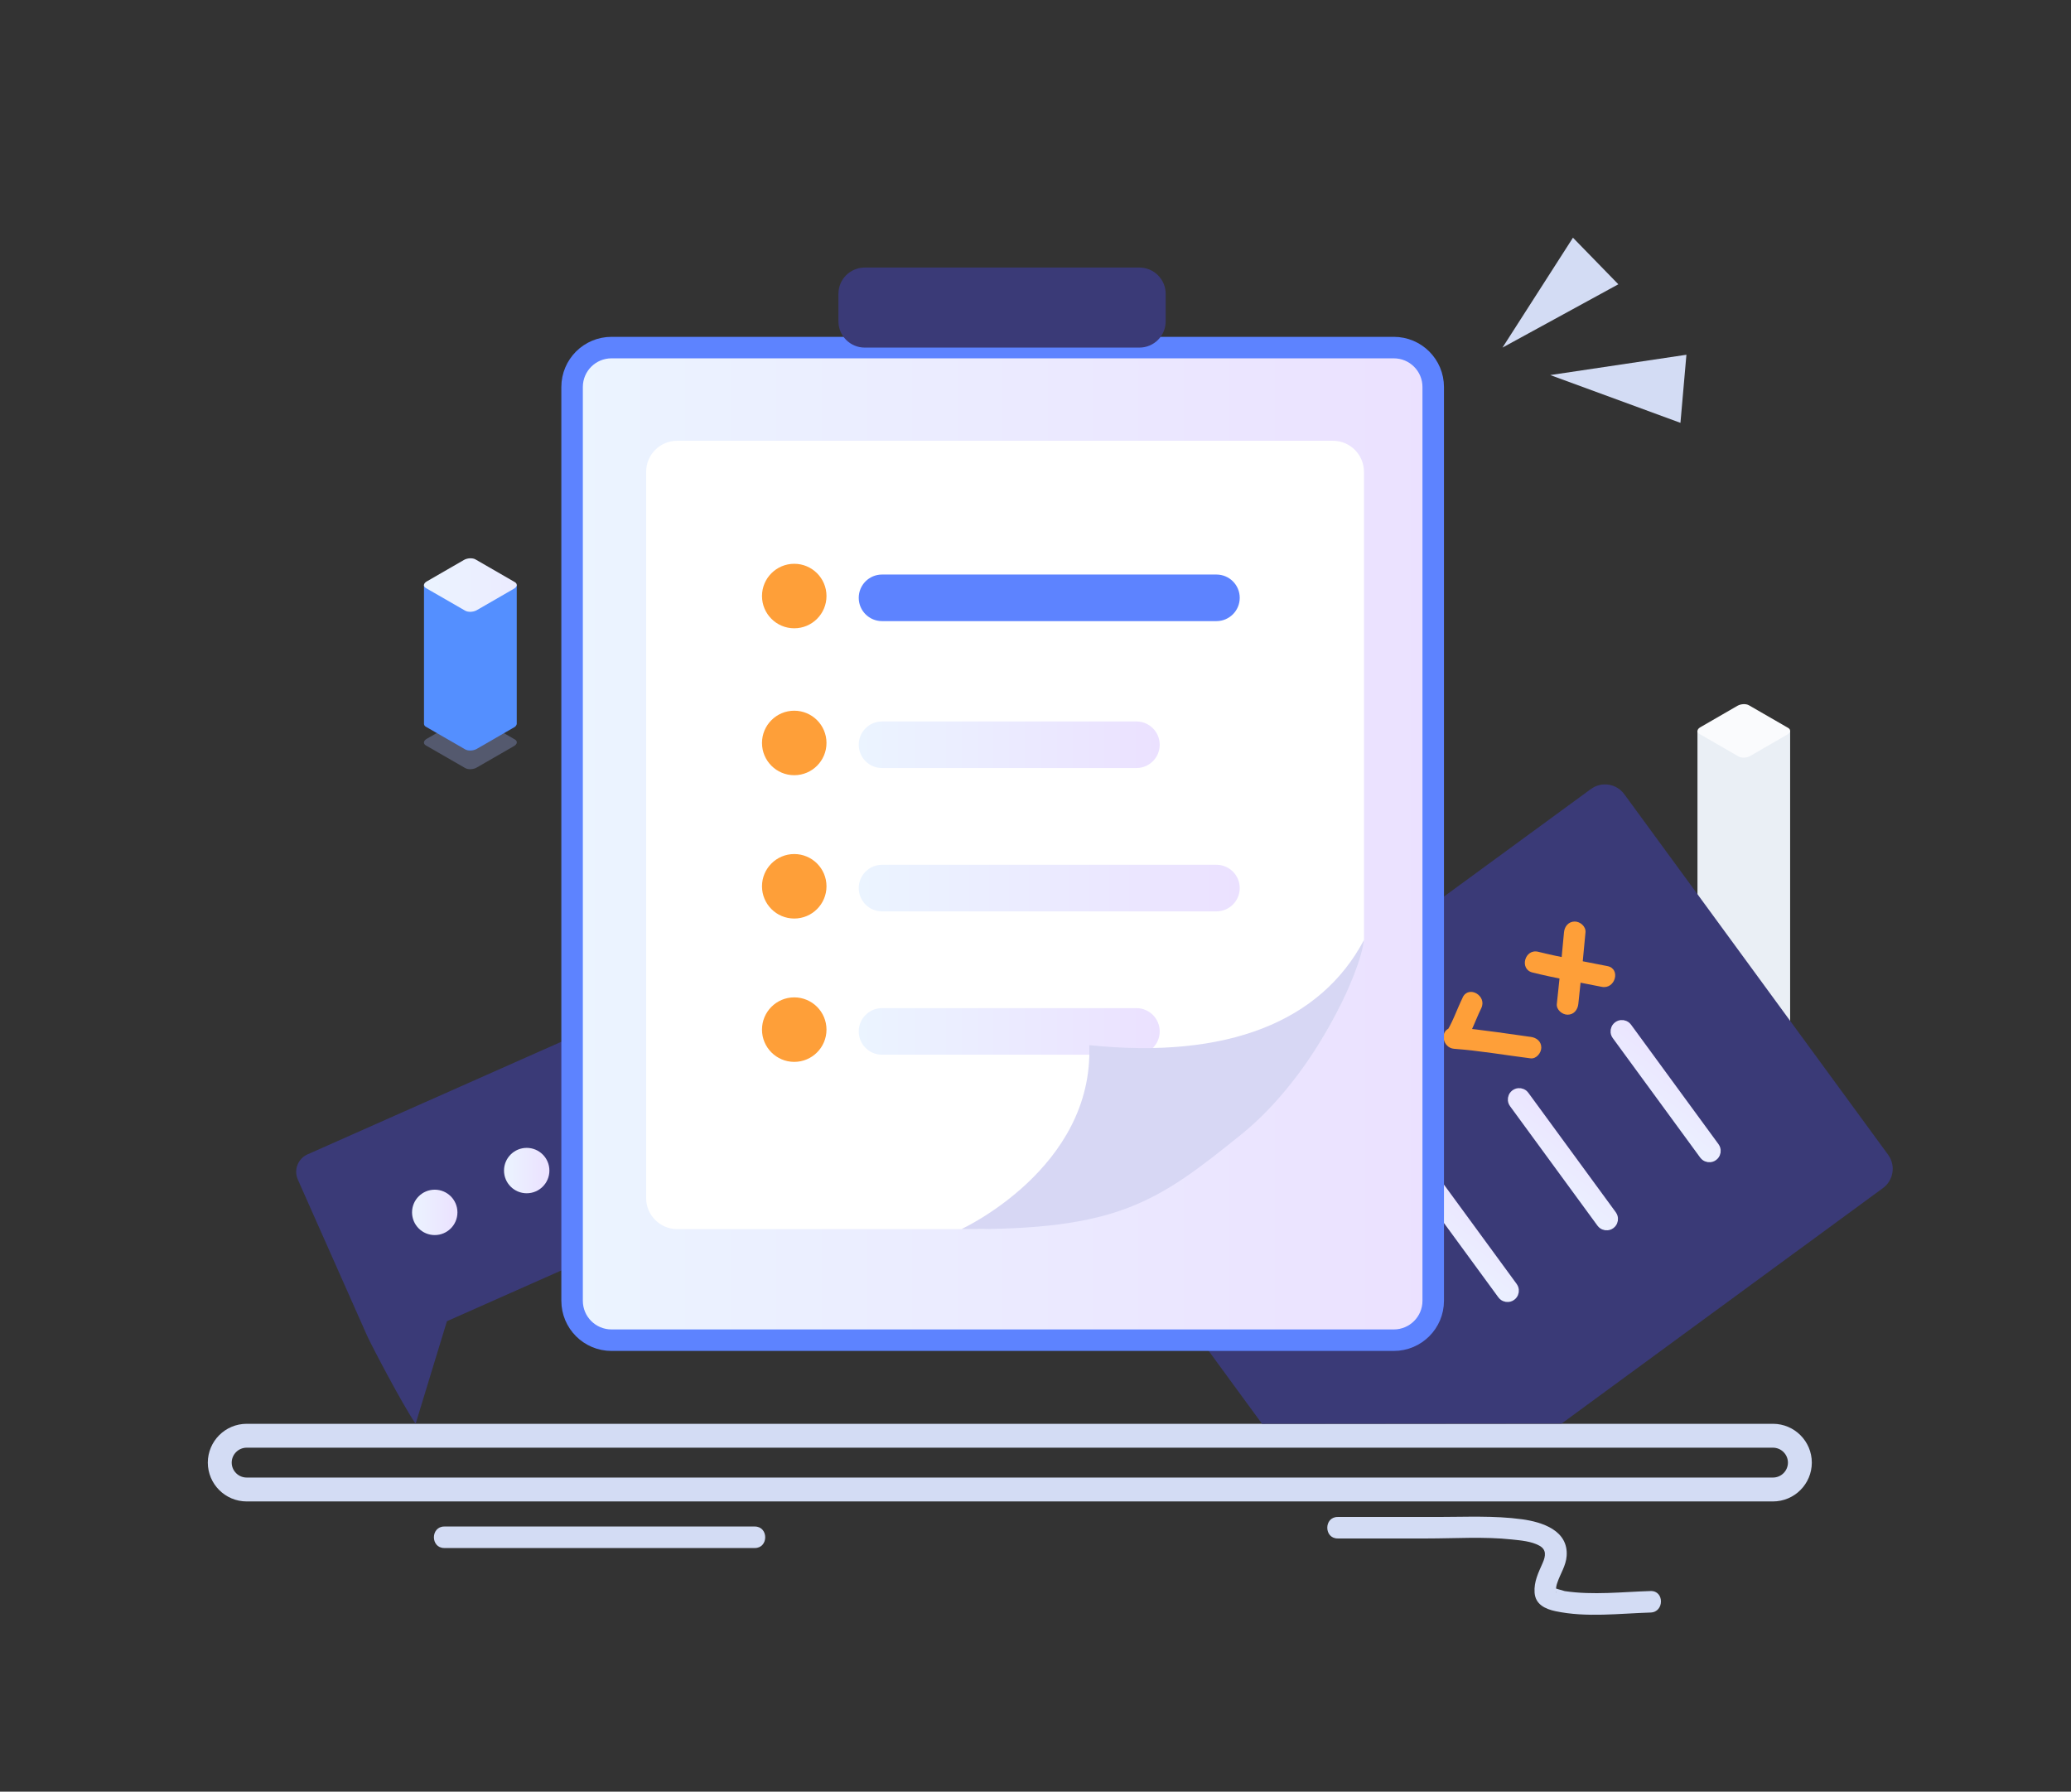 <?xml version="1.0" standalone="no"?><!DOCTYPE svg PUBLIC "-//W3C//DTD SVG 1.1//EN" "http://www.w3.org/Graphics/SVG/1.1/DTD/svg11.dtd"><svg height="1500" node-id="1" sillyvg="true" template-height="1500" template-width="1734" version="1.1" viewBox="0 0 1734 1500" width="1734" xmlns="http://www.w3.org/2000/svg" xmlns:xlink="http://www.w3.org/1999/xlink"><rect x="0" y="0" width="1734" height="1500" fill="#333333" stroke="none"/><defs node-id="68"><linearGradient gradientUnits="userSpaceOnUse" id="未命名的渐变_17" node-id="5" spreadMethod="pad" x1="95679.305" x2="95756.695" y1="144357.94" y2="144357.94"><stop offset="0" stop-color="#eaeff5"></stop><stop offset="0.99" stop-color="#dee1f0"></stop></linearGradient><linearGradient gradientUnits="userSpaceOnUse" id="未命名的渐变_23" node-id="8" spreadMethod="pad" x1="94716.39" x2="94793.32" y1="56299.832" y2="56299.832"><stop offset="0" stop-color="#548fff"></stop><stop offset="1" stop-color="#949fff"></stop></linearGradient><linearGradient gradientUnits="userSpaceOnUse" id="未命名的渐变_49" node-id="11" spreadMethod="pad" x1="354.95" x2="432.67" y1="489.82" y2="489.82"><stop offset="0" stop-color="#ebf4ff"></stop><stop offset="1" stop-color="#ebebff"></stop></linearGradient><linearGradient gradientUnits="userSpaceOnUse" id="未命名的渐变_94" node-id="14" spreadMethod="pad" x1="345" x2="383" y1="1015" y2="1015"><stop offset="0" stop-color="#ebf4ff"></stop><stop offset="1" stop-color="#ebe1ff"></stop></linearGradient><linearGradient gradientUnits="userSpaceOnUse" id="未命名的渐变_94-2" node-id="17" spreadMethod="pad" x1="422" x2="460" y1="980" y2="980"><stop offset="0" stop-color="#ebf4ff"></stop><stop offset="1" stop-color="#ebe1ff"></stop></linearGradient><linearGradient gradientTransform="matrix(0.613 -0.79 0.79 0.613 -184.02 1452.98)" gradientUnits="userSpaceOnUse" id="未命名的渐变_94-3" node-id="18" spreadMethod="pad" x1="1346.27" x2="1441.25" y1="916.62" y2="916.62"><stop offset="0" stop-color="#ebf4ff"></stop><stop offset="1" stop-color="#ebe1ff"></stop></linearGradient><linearGradient gradientTransform="matrix(0.613 -0.79 0.79 0.613 -265.23 1406.92)" gradientUnits="userSpaceOnUse" id="未命名的渐变_94-4" node-id="19" spreadMethod="pad" x1="1261.9" x2="1356.88" y1="976" y2="976"><stop offset="0" stop-color="#ebf4ff"></stop><stop offset="1" stop-color="#ebe1ff"></stop></linearGradient><linearGradient gradientTransform="matrix(0.613 -0.79 0.79 0.613 -347.63 1364.51)" gradientUnits="userSpaceOnUse" id="未命名的渐变_94-5" node-id="20" spreadMethod="pad" x1="1180.61" x2="1275.59" y1="1038.3" y2="1038.3"><stop offset="0" stop-color="#ebf4ff"></stop><stop offset="1" stop-color="#ebe1ff"></stop></linearGradient><linearGradient gradientUnits="userSpaceOnUse" id="未命名的渐变_94-6" node-id="21" spreadMethod="pad" x1="479" x2="1200" y1="706.5" y2="706.5"><stop offset="0" stop-color="#ebf4ff"></stop><stop offset="1" stop-color="#ebe1ff"></stop></linearGradient><linearGradient gradientUnits="userSpaceOnUse" id="未命名的渐变_94-7" node-id="22" spreadMethod="pad" x1="719" x2="971" y1="623.5" y2="623.5"><stop offset="0" stop-color="#ebf4ff"></stop><stop offset="1" stop-color="#ebe1ff"></stop></linearGradient><linearGradient gradientUnits="userSpaceOnUse" id="未命名的渐变_94-8" node-id="23" spreadMethod="pad" x1="719" x2="1038" y1="743.5" y2="743.5"><stop offset="0" stop-color="#ebf4ff"></stop><stop offset="1" stop-color="#ebe1ff"></stop></linearGradient><linearGradient gradientUnits="userSpaceOnUse" id="未命名的渐变_94-9" node-id="24" spreadMethod="pad" x1="719" x2="971" y1="863.5" y2="863.5"><stop offset="0" stop-color="#ebf4ff"></stop><stop offset="1" stop-color="#ebe1ff"></stop></linearGradient></defs><path d="M 1484.50 1247.00 L 206.50 1247.00 C 194.09 1246.97 184.03 1236.91 184.00 1224.50 L 184.00 1224.50 C 184.03 1212.09 194.09 1202.03 206.50 1202.00 L 1484.50 1202.00 C 1496.91 1202.03 1506.97 1212.09 1507.00 1224.50 L 1507.00 1224.50 C 1506.97 1236.91 1496.91 1246.97 1484.50 1247.00 Z" fill="none" node-id="144" stroke="#d3dcf4" stroke-linecap="butt" stroke-width="20" target-height="45" target-width="1323" target-x="184" target-y="1202"></path><path d="M 1120.00 1288.00 L 1194.85 1288.00 C 1218.37 1288.00 1242.48 1286.32 1265.90 1288.85 C 1273.27 1289.64 1281.97 1290.30 1288.73 1293.94 C 1295.06 1297.35 1294.15 1302.78 1291.65 1308.47 C 1288.07 1316.61 1284.25 1324.14 1284.87 1333.32 C 1285.54 1343.12 1293.60 1347.03 1302.37 1348.88 C 1328.37 1354.37 1355.73 1350.80 1382.00 1350.00 C 1393.56 1349.65 1393.61 1331.64 1382.00 1332.00 C 1358.19 1332.73 1333.89 1335.61 1310.17 1332.08 C 1309.38 1331.96 1299.93 1329.08 1300.01 1329.00 C 1299.57 1329.39 1303.85 1332.50 1302.87 1333.32 C 1302.91 1332.56 1302.89 1331.80 1302.80 1331.04 C 1302.81 1329.11 1303.15 1327.19 1303.80 1325.37 C 1306.32 1317.61 1311.14 1310.99 1311.72 1302.60 C 1313.20 1281.25 1291.27 1274.23 1274.30 1271.92 C 1250.92 1268.75 1227.30 1270.00 1203.71 1270.00 L 1120.00 1270.00 C 1108.42 1270.00 1108.40 1288.00 1120.00 1288.00 Z" fill="#d3dcf4" fill-rule="nonzero" node-id="146" stroke="none" target-height="85.62" target-width="285.21" target-x="1108.4" target-y="1268.75"></path><path d="M 372.00 1296.00 L 632.00 1296.00 C 643.58 1296.00 643.60 1278.00 632.00 1278.00 L 372.00 1278.00 C 360.42 1278.00 360.40 1296.00 372.00 1296.00 Z" fill="#d3dcf4" fill-rule="nonzero" node-id="148" stroke="none" target-height="18" target-width="283.2" target-x="360.4" target-y="1278"></path><g node-id="231"><g node-id="236"><g node-id="238"><path d="M 1455.70 992.13 L 1422.91 973.22 C 1420.50 971.79 1420.75 969.31 1423.60 967.66 L 1454.75 949.66 C 1457.60 948.02 1461.97 947.84 1464.37 949.27 L 1497.17 968.17 C 1499.65 969.60 1499.33 972.09 1496.48 973.74 L 1465.34 991.74 C 1462.49 993.33 1458.18 993.55 1455.70 992.13 Z" fill="#c9cfe5" fill-opacity="0.3" fill-rule="nonzero" group-id="1,6,8" id="路径" node-id="33" stroke="none" target-height="45.71" target-width="79.15" target-x="1420.5" target-y="947.84"></path></g><path d="M 1498.84 955.14 C 1498.85 955.04 1498.85 954.94 1498.84 954.84 L 1498.84 611.84 L 1421.25 611.84 L 1421.25 955.18 C 1421.32 956.23 1421.96 957.15 1422.91 957.59 L 1455.70 976.49 C 1458.18 977.91 1462.49 977.70 1465.33 976.09 L 1496.47 958.09 C 1497.66 957.54 1498.53 956.47 1498.82 955.19 Z" fill="url(#未命名的渐变_17)" fill-rule="nonzero" group-id="1,6" id="路径-2" node-id="34" stroke="none" target-height="366.07" target-width="77.6" target-x="1421.25" target-y="611.84"></path><path d="M 1455.70 633.35 L 1422.91 614.44 C 1420.50 613.01 1420.75 610.52 1423.60 608.88 L 1454.75 590.88 C 1457.60 589.23 1461.97 589.05 1464.37 590.47 C 1465.98 591.42 1476.92 597.73 1497.17 609.39 C 1499.65 610.81 1499.33 613.30 1496.48 614.94 L 1465.34 632.94 C 1462.49 634.60 1458.18 634.76 1455.70 633.35 Z" fill="#fafbfd" fill-rule="nonzero" group-id="1,6" id="路径-3" node-id="35" stroke="none" target-height="45.71" target-width="79.15" target-x="1420.5" target-y="589.05"></path></g><g node-id="237"><g node-id="239"><path d="M 389.46 643.00 L 356.61 624.09 C 354.14 622.67 354.46 620.16 357.31 618.52 L 388.56 600.52 C 391.42 598.87 395.80 598.69 398.21 600.12 L 431.05 619.04 C 433.53 620.47 433.22 622.96 430.36 624.61 L 399.12 642.61 C 396.25 644.27 391.94 644.45 389.46 643.00 Z" fill="#a0b3f8" fill-opacity="0.3" fill-rule="nonzero" group-id="1,7,9" id="路径-4" node-id="37" stroke="none" target-height="45.76" target-width="79.39" target-x="354.14" target-y="598.69"></path></g><path d="M 432.66 606.00 C 432.67 605.90 432.67 605.80 432.66 605.70 L 432.66 489.70 L 355.00 489.70 L 355.00 606.07 C 355.07 607.11 355.71 608.03 356.66 608.47 L 389.51 627.39 C 391.99 628.82 396.30 628.59 399.15 626.99 L 430.34 608.99 C 431.54 608.45 432.41 607.37 432.69 606.09 L 432.69 606.09 Z" fill="url(#未命名的渐变_23)" fill-rule="nonzero" group-id="1,7" id="路径-5" node-id="38" stroke="none" target-height="139.12" target-width="77.69" target-x="355" target-y="489.7"></path><path d="M 389.46 511.24 L 356.61 492.32 C 354.14 490.90 354.46 488.41 357.31 486.77 L 388.50 468.77 C 391.36 467.12 395.74 466.94 398.15 468.36 L 431.00 487.31 C 433.48 488.74 433.17 491.23 430.31 492.88 L 399.12 510.88 C 396.25 512.48 391.94 512.66 389.46 511.24 Z" fill="url(#未命名的渐变_49)" fill-rule="nonzero" group-id="1,7" id="路径-6" node-id="39" stroke="none" target-height="45.72" target-width="79.34" target-x="354.14" target-y="466.94"></path></g></g><path d="M 562.49 1022.57 L 374.20 1106.11 L 348.00 1192.00 C 337.00 1176.00 311.00 1126.34 307.37 1118.26 L 249.37 987.55 C 247.65 983.67 247.54 979.27 249.06 975.31 C 250.58 971.34 253.62 968.15 257.50 966.43 L 491.50 862.61 C 495.38 860.89 499.78 860.78 503.74 862.30 C 507.71 863.82 510.90 866.86 512.62 870.74 L 570.62 1001.45 C 572.34 1005.33 572.45 1009.73 570.93 1013.69 C 569.41 1017.66 566.37 1020.85 562.49 1022.57 Z" fill="#3a3a77" fill-rule="nonzero" node-id="168" stroke="none" target-height="331.22" target-width="324.91" target-x="247.54" target-y="860.78"></path><path d="M 383.00 1015.00 C 383.00 1025.49 374.49 1034.00 364.00 1034.00 C 353.51 1034.00 345.00 1025.49 345.00 1015.00 C 345.00 1004.51 353.51 996.00 364.00 996.00 C 374.49 996.00 383.00 1004.51 383.00 1015.00 Z" fill="url(#未命名的渐变_94)" fill-rule="nonzero" node-id="170" stroke="none" target-height="38" target-width="38" target-x="345" target-y="996"></path><path d="M 460.00 980.00 C 460.00 990.49 451.49 999.00 441.00 999.00 C 430.51 999.00 422.00 990.49 422.00 980.00 C 422.00 969.51 430.51 961.00 441.00 961.00 C 451.49 961.00 460.00 969.51 460.00 980.00 Z" fill="url(#未命名的渐变_94-2)" fill-rule="nonzero" node-id="172" stroke="none" target-height="38" target-width="38" target-x="422" target-y="961"></path><path d="M 1056.97 1192.44 L 1056.66 1192.01" fill="#3a3a77" fill-rule="nonzero" node-id="174" stroke="none" target-height="0.43" target-width="0.31" target-x="1056.66" target-y="1192.01"></path><path d="M 1308.50 1190.77 L 1306.81 1192.01" fill="#3a3a77" fill-rule="nonzero" node-id="176" stroke="none" target-height="1.24" target-width="1.69" target-x="1306.81" target-y="1190.77"></path><path d="M 1056.66 1192.00 L 911.22 993.27 C 904.70 984.36 906.64 971.84 915.55 965.32 L 1332.00 660.59 C 1336.28 657.44 1341.65 656.13 1346.90 656.94 C 1352.15 657.75 1356.87 660.63 1360.00 664.92 L 1580.87 966.73 C 1587.39 975.64 1585.45 988.16 1576.54 994.68 L 1307.54 1191.77" fill="#3a3a77" fill-rule="nonzero" node-id="178" stroke="none" target-height="535.87" target-width="682.69" target-x="904.7" target-y="656.13"></path><path d="M 1365.64 857.85 L 1438.88 957.92 L 1439.77 959.41 L 1440.36 960.95 L 1440.66 962.55 L 1440.60 964.98 L 1439.92 967.31 L 1439.15 968.75 L 1438.12 970.04 L 1436.82 971.19 L 1436.82 971.19 L 1435.33 972.09 L 1433.79 972.67 L 1432.18 972.98 L 1429.76 972.91 L 1427.42 972.24 L 1425.99 971.47 L 1424.70 970.44 L 1423.54 969.14 L 1350.31 869.07 L 1349.41 867.58 L 1348.82 866.04 L 1348.52 864.44 L 1348.59 862.01 L 1349.26 859.68 L 1350.03 858.24 L 1351.06 856.95 L 1352.36 855.80 L 1352.36 855.80 L 1353.86 854.90 L 1355.40 854.31 L 1357.00 854.01 L 1359.43 854.07 L 1361.76 854.75 L 1363.20 855.52 L 1364.49 856.55 L 1365.64 857.85 Z" fill="url(#未命名的渐变_94-3)" fill-rule="nonzero" group-id="2" node-id="182" stroke="none" target-height="118.97" target-width="92.14" target-x="1348.52" target-y="854.01"></path><path d="M 1279.64 914.86 L 1352.88 1014.92 L 1353.77 1016.42 L 1354.36 1017.95 L 1354.66 1019.56 L 1354.60 1021.99 L 1353.92 1024.32 L 1353.15 1025.76 L 1352.12 1027.04 L 1350.82 1028.20 L 1350.82 1028.20 L 1349.33 1029.09 L 1347.79 1029.68 L 1346.19 1029.98 L 1343.76 1029.92 L 1341.42 1029.25 L 1339.99 1028.47 L 1338.70 1027.45 L 1337.54 1026.14 L 1264.31 926.08 L 1263.41 924.58 L 1262.83 923.05 L 1262.52 921.44 L 1262.59 919.02 L 1263.26 916.68 L 1264.03 915.24 L 1265.06 913.96 L 1266.36 912.80 L 1266.36 912.80 L 1267.86 911.91 L 1269.40 911.32 L 1271.00 911.02 L 1273.43 911.08 L 1275.76 911.75 L 1277.20 912.53 L 1278.49 913.55 L 1279.64 914.86 Z" fill="url(#未命名的渐变_94-4)" fill-rule="nonzero" group-id="3" node-id="187" stroke="none" target-height="118.96" target-width="92.14" target-x="1262.52" target-y="911.02"></path><path d="M 1196.64 974.87 L 1269.88 1074.93 L 1270.77 1076.42 L 1271.36 1077.96 L 1271.66 1079.57 L 1271.60 1081.99 L 1270.93 1084.33 L 1270.15 1085.76 L 1269.13 1087.05 L 1267.82 1088.21 L 1267.82 1088.21 L 1266.33 1089.10 L 1264.79 1089.69 L 1263.19 1089.99 L 1260.76 1089.93 L 1258.42 1089.25 L 1256.99 1088.48 L 1255.70 1087.46 L 1254.55 1086.15 L 1181.31 986.09 L 1180.42 984.59 L 1179.83 983.06 L 1179.53 981.45 L 1179.59 979.02 L 1180.26 976.69 L 1181.04 975.25 L 1182.06 973.97 L 1183.37 972.81 L 1183.37 972.81 L 1184.86 971.92 L 1186.40 971.33 L 1188.00 971.03 L 1190.43 971.09 L 1192.76 971.76 L 1194.20 972.54 L 1195.49 973.56 L 1196.64 974.87 Z" fill="url(#未命名的渐变_94-5)" fill-rule="nonzero" group-id="4" node-id="192" stroke="none" target-height="118.96" target-width="92.13" target-x="1179.53" target-y="971.03"></path><path d="M 1309.50 780.50 C 1307.72 800.50 1305.72 820.50 1303.50 840.50 C 1302.96 845.34 1308.02 849.50 1312.50 849.50 C 1317.81 849.50 1320.96 845.35 1321.50 840.50 C 1323.71 820.50 1325.71 800.50 1327.50 780.50 C 1327.93 775.65 1323.06 771.50 1318.50 771.50 C 1313.27 771.50 1309.93 775.64 1309.50 780.50 Z" fill="#fe9f39" fill-rule="nonzero" node-id="195" stroke="none" target-height="78" target-width="24.97" target-x="1302.96" target-y="771.5"></path><path d="M 1283.11 814.18 C 1302.26 818.91 1321.77 822.32 1341.11 826.18 C 1352.42 828.44 1357.26 811.09 1345.89 808.82 C 1326.55 804.96 1307.05 801.56 1287.89 796.82 C 1276.65 794.04 1271.89 811.40 1283.11 814.18 Z" fill="#fe9f39" fill-rule="nonzero" node-id="197" stroke="none" target-height="34.4" target-width="85.37" target-x="1271.89" target-y="794.04"></path><path d="M 1224.73 835.00 C 1222.15 840.25 1220.00 845.71 1217.63 851.06 C 1216.42 853.79 1215.20 856.53 1213.81 859.17 C 1213.27 860.17 1212.70 861.17 1212.10 862.17 C 1211.50 863.17 1211.58 862.95 1212.37 861.87 C 1211.16 863.03 1212.07 862.53 1215.10 860.37 C 1204.65 862.59 1207.88 877.37 1217.49 878.05 C 1238.96 879.64 1260.17 883.34 1281.49 886.05 C 1286.32 886.66 1290.49 881.47 1290.49 877.05 C 1290.49 871.68 1286.33 868.66 1281.49 868.05 C 1281.12 868.05 1279.03 867.73 1280.49 867.93 L 1277.49 867.51 C 1275.16 867.19 1272.83 866.85 1270.49 866.51 C 1264.90 865.71 1259.32 864.93 1253.73 864.16 C 1241.67 862.52 1229.58 860.94 1217.44 860.04 L 1219.83 877.72 C 1226.14 876.37 1229.26 868.59 1231.65 863.41 C 1234.65 857.01 1237.12 850.41 1240.22 844.08 C 1245.31 833.72 1229.79 824.59 1224.68 835.00 Z" fill="#fe9f39" fill-rule="nonzero" node-id="199" stroke="none" target-height="62.07" target-width="85.84" target-x="1204.65" target-y="824.59"></path><path d="M 512.00 291.00 L 1167.00 291.00 C 1185.23 291.00 1200.00 305.77 1200.00 324.00 L 1200.00 1089.00 C 1200.00 1107.23 1185.23 1122.00 1167.00 1122.00 L 512.00 1122.00 C 493.77 1122.00 479.00 1107.23 479.00 1089.00 L 479.00 324.00 C 479.00 305.77 493.77 291.00 512.00 291.00 Z" fill="url(#未命名的渐变_94-6)" fill-rule="nonzero" node-id="201" stroke="#5d83ff" stroke-linecap="butt" stroke-width="18" target-height="831" target-width="721" target-x="479" target-y="291"></path><path d="M 822.00 1029.00 L 567.00 1029.00 C 552.64 1029.00 541.00 1017.36 541.00 1003.00 L 541.00 395.00 C 541.00 380.64 552.64 369.00 567.00 369.00 L 1116.00 369.00 C 1130.36 369.00 1142.00 380.64 1142.00 395.00 L 1142.00 787.00 C 1118.12 884.42 1022.00 1017.00 822.00 1029.00 Z" fill="#ffffff" fill-rule="nonzero" node-id="203" stroke="none" target-height="660" target-width="601" target-x="541" target-y="369"></path><path d="M 724.00 224.00 L 954.00 224.00 C 966.15 224.00 976.00 233.85 976.00 246.00 L 976.00 269.00 C 976.00 281.15 966.15 291.00 954.00 291.00 L 724.00 291.00 C 711.85 291.00 702.00 281.15 702.00 269.00 L 702.00 246.00 C 702.00 233.85 711.85 224.00 724.00 224.00 Z" fill="#3a3a77" fill-rule="nonzero" node-id="205" stroke="none" target-height="67" target-width="274" target-x="702" target-y="224"></path><path d="M 1355.00 238.00 L 1317.00 199.00 L 1258.00 291.00 L 1355.00 238.00 Z" fill="#d3dcf4" fill-rule="nonzero" node-id="207" stroke="none" target-height="92" target-width="97" target-x="1258" target-y="199"></path><path d="M 1412.00 297.00 L 1298.00 314.00 L 1407.00 354.00 L 1412.00 297.00 Z" fill="#d3dcf4" fill-rule="nonzero" node-id="209" stroke="none" target-height="57" target-width="114" target-x="1298" target-y="297"></path><path d="M 692.00 499.00 C 692.00 513.91 679.91 526.00 665.00 526.00 C 650.09 526.00 638.00 513.91 638.00 499.00 C 638.00 484.09 650.09 472.00 665.00 472.00 C 679.91 472.00 692.00 484.09 692.00 499.00 Z" fill="#fe9f39" fill-rule="nonzero" group-id="5" node-id="212" stroke="none" target-height="54" target-width="54" target-x="638" target-y="472"></path><path d="M 738.50 481.00 L 1018.50 481.00 C 1029.27 481.00 1038.00 489.73 1038.00 500.50 L 1038.00 500.50 C 1038.00 511.27 1029.27 520.00 1018.50 520.00 L 738.50 520.00 C 727.73 520.00 719.00 511.27 719.00 500.50 L 719.00 500.50 C 719.00 489.73 727.73 481.00 738.50 481.00 Z" fill="#5d83ff" fill-rule="nonzero" group-id="5" node-id="214" stroke="none" target-height="39" target-width="319" target-x="719" target-y="481"></path><path d="M 692.00 622.00 C 692.00 636.91 679.91 649.00 665.00 649.00 C 650.09 649.00 638.00 636.91 638.00 622.00 C 638.00 607.09 650.09 595.00 665.00 595.00 C 679.91 595.00 692.00 607.09 692.00 622.00 Z" fill="#fe9f39" fill-rule="nonzero" group-id="5" node-id="216" stroke="none" target-height="54" target-width="54" target-x="638" target-y="595"></path><path d="M 738.50 604.00 L 951.50 604.00 C 962.27 604.00 971.00 612.73 971.00 623.50 L 971.00 623.50 C 971.00 634.27 962.27 643.00 951.50 643.00 L 738.50 643.00 C 727.73 643.00 719.00 634.27 719.00 623.50 L 719.00 623.50 C 719.00 612.73 727.73 604.00 738.50 604.00 Z" fill="url(#未命名的渐变_94-7)" fill-rule="nonzero" group-id="5" node-id="218" stroke="none" target-height="39" target-width="252" target-x="719" target-y="604"></path><path d="M 692.00 742.00 C 692.00 756.91 679.91 769.00 665.00 769.00 C 650.09 769.00 638.00 756.91 638.00 742.00 C 638.00 727.09 650.09 715.00 665.00 715.00 C 679.91 715.00 692.00 727.09 692.00 742.00 Z" fill="#fe9f39" fill-rule="nonzero" group-id="5" node-id="220" stroke="none" target-height="54" target-width="54" target-x="638" target-y="715"></path><path d="M 738.50 724.00 L 1018.50 724.00 C 1029.27 724.00 1038.00 732.73 1038.00 743.50 L 1038.00 743.50 C 1038.00 754.27 1029.27 763.00 1018.50 763.00 L 738.50 763.00 C 727.73 763.00 719.00 754.27 719.00 743.50 L 719.00 743.50 C 719.00 732.73 727.73 724.00 738.50 724.00 Z" fill="url(#未命名的渐变_94-8)" fill-rule="nonzero" group-id="5" node-id="222" stroke="none" target-height="39" target-width="319" target-x="719" target-y="724"></path><path d="M 692.00 862.00 C 692.00 876.91 679.91 889.00 665.00 889.00 C 650.09 889.00 638.00 876.91 638.00 862.00 C 638.00 847.09 650.09 835.00 665.00 835.00 C 679.91 835.00 692.00 847.09 692.00 862.00 Z" fill="#fe9f39" fill-rule="nonzero" group-id="5" node-id="224" stroke="none" target-height="54" target-width="54" target-x="638" target-y="835"></path><path d="M 738.50 844.00 L 951.50 844.00 C 962.27 844.00 971.00 852.73 971.00 863.50 L 971.00 863.50 C 971.00 874.27 962.27 883.00 951.50 883.00 L 738.50 883.00 C 727.73 883.00 719.00 874.27 719.00 863.50 L 719.00 863.50 C 719.00 852.73 727.73 844.00 738.50 844.00 Z" fill="url(#未命名的渐变_94-9)" fill-rule="nonzero" group-id="5" node-id="226" stroke="none" target-height="39" target-width="252" target-x="719" target-y="844"></path><path d="M 805.00 1029.00 C 805.00 1029.00 916.00 978.00 912.00 875.00 C 1028.00 887.00 1106.00 855.00 1142.00 787.00 C 1139.00 814.00 1101.00 900.00 1039.00 950.00 C 969.16 1006.32 936.00 1030.00 805.00 1029.00 Z" fill="#d7d7f4" fill-rule="nonzero" node-id="229" stroke="none" target-height="243" target-width="337" target-x="805" target-y="787"></path></svg>